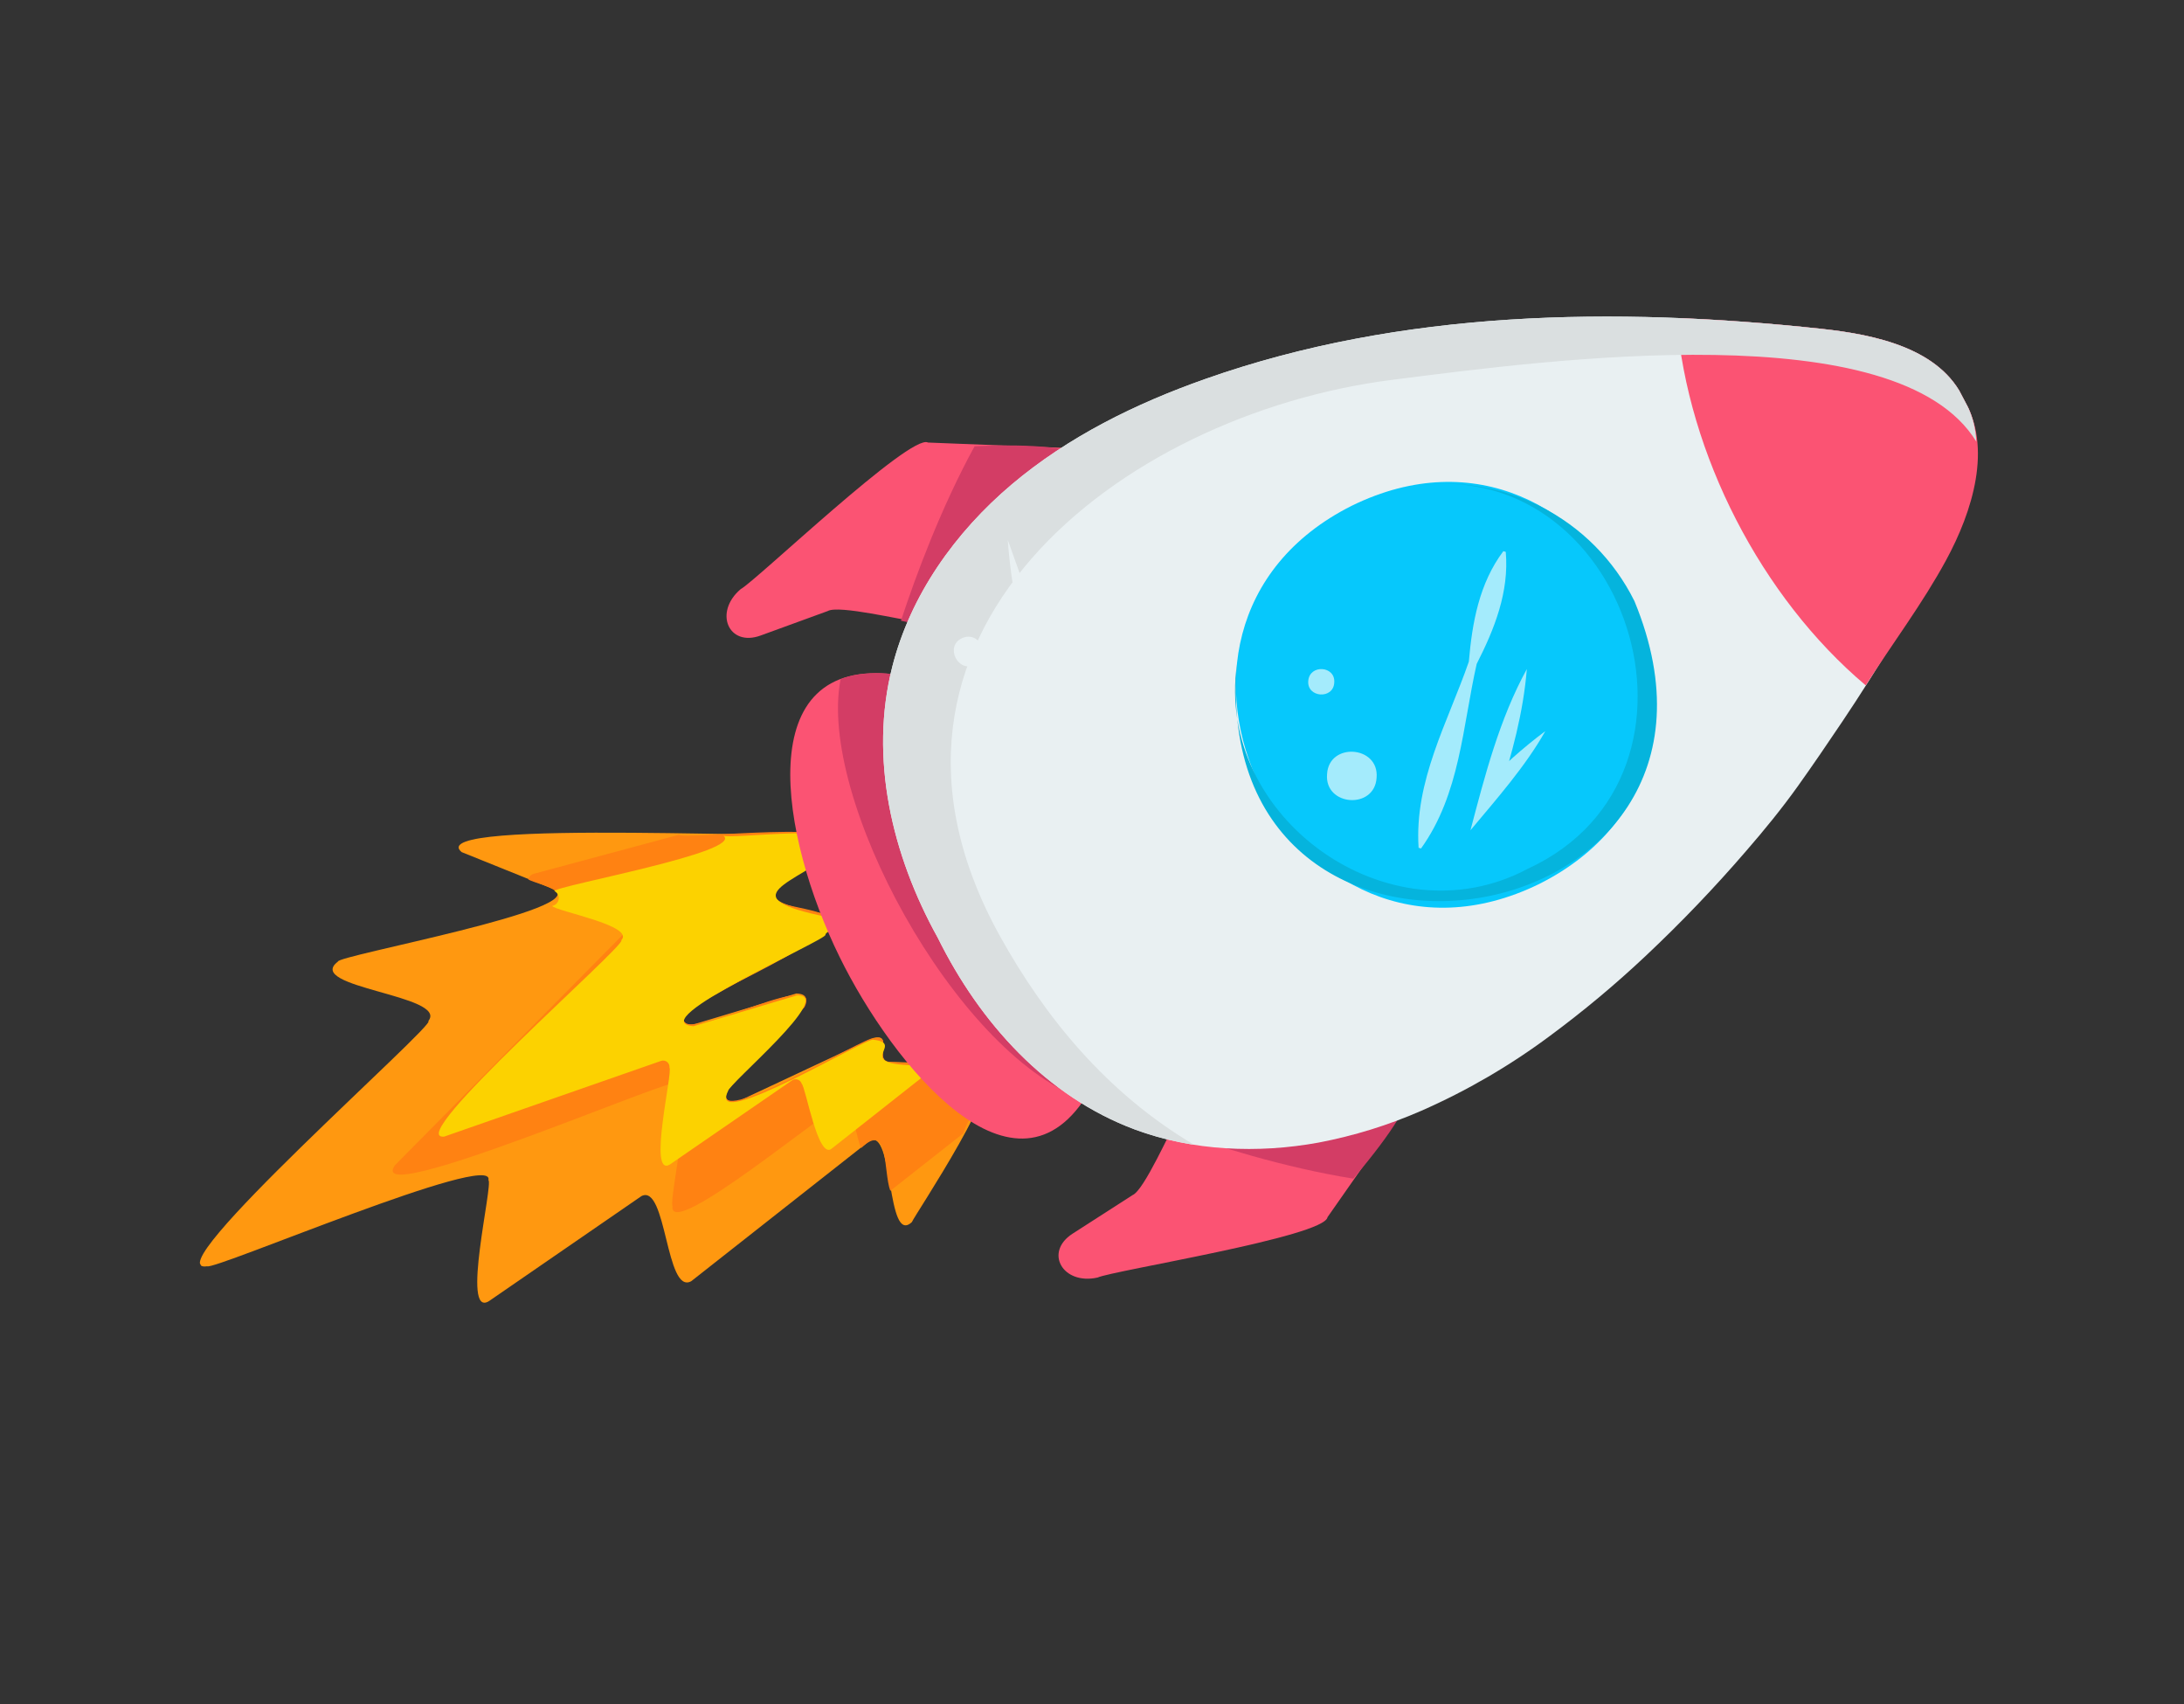 <svg width="100" height="78" viewBox="0 0 100 78" fill="none" xmlns="http://www.w3.org/2000/svg">
<rect x="0" y="0" width="100" height="78" fill="#333333" stroke="none"/>
<g clip-path="url(#clip0)">
<path d="M38.147 38.111C38.163 38.54 19.213 37.406 21.138 39.005L25.34 40.698C27.202 41.617 15.38 43.744 15.471 44.019C13.894 45.211 20.564 45.554 19.611 46.74C20.092 46.797 6.92 58.371 9.483 57.963C9.811 58.158 22.702 52.643 22.364 54.017C22.587 54.226 21.092 60.346 22.385 59.561L29.372 54.75C30.526 54.167 30.48 59.298 31.651 58.646L39.812 52.224C40.927 51.586 40.577 57.046 41.752 55.94C41.904 55.586 46.237 49.161 45.093 48.752L40.731 48.605C39.984 48.56 40.947 47.268 39.979 47.516L33.735 50.442C31.318 50.491 38.728 45.553 36.463 45.477L31.732 46.899C31.645 46.926 31.552 46.92 31.471 46.882C31.389 46.844 31.324 46.777 31.289 46.694C31.253 46.61 31.251 46.517 31.28 46.432C31.31 46.347 31.371 46.276 31.45 46.233C31.408 45.969 39.596 42.44 37.931 41.914C37.623 41.699 34.737 41.468 35.608 40.643C35.7 40.389 39.718 38.449 38.144 38.11" fill="#FF9810"/>
<path d="M45.096 48.769L40.735 48.621C39.984 48.582 40.951 47.282 39.982 47.536C39.804 47.334 32.345 51.866 33.318 49.893L36.838 46.1C37.81 44.057 30.105 48.459 31.46 46.249L38.022 42.598C39.007 41.759 36.005 41.543 35.725 41.311C34.49 40.768 38.228 39.13 38.365 38.791C39.785 37.443 31.184 38.465 31.094 38.21L24.443 39.997C24.381 40.012 24.325 40.044 24.281 40.089C24.236 40.134 24.204 40.19 24.189 40.252C24.432 40.426 25.7 40.636 25.575 41.101C25.836 41.426 29.316 41.885 28.585 42.719L18.081 53.342C16.642 55.411 30.924 49.244 30.858 49.613C31.96 49.138 30.611 54.933 30.793 55.2C30.581 56.881 38.112 50.557 38.352 50.722C39.065 50.251 39.215 52.257 39.436 52.547C40.717 51.316 40.437 53.617 40.765 54.509L44.112 51.876C44.488 50.642 46.04 49.336 45.108 48.769" fill="#FF8212"/>
<path d="M28.451 43.04C28.713 43.233 18.39 52.22 20.338 52.028L30.267 48.563C30.313 48.547 30.363 48.542 30.411 48.55C30.46 48.558 30.506 48.578 30.544 48.608C30.583 48.639 30.613 48.679 30.632 48.724C30.651 48.769 30.658 48.819 30.653 48.868C30.816 49.08 29.647 53.911 30.668 53.307L36.265 49.455C36.302 49.429 36.344 49.412 36.389 49.405C36.434 49.399 36.48 49.403 36.523 49.417C36.566 49.432 36.605 49.456 36.637 49.489C36.668 49.521 36.692 49.56 36.706 49.603C36.903 49.797 37.452 53.114 38.084 52.576L42.932 48.754C38.452 48.908 41.645 47.781 39.994 47.595C39.815 47.405 32.353 51.918 33.331 49.954C33.304 49.655 38.321 45.48 36.481 45.566L31.752 46.975C29.302 46.768 37.92 42.993 37.793 42.791C37.82 42.653 38.08 42.556 38.188 42.488C38.209 42.44 38.22 42.389 38.219 42.337C38.218 42.284 38.207 42.233 38.184 42.186C38.162 42.139 38.13 42.097 38.09 42.063C38.05 42.03 38.004 42.005 37.953 41.991C33.25 41.049 36.481 40.447 38.377 38.85C39.606 37.559 33.305 38.468 33.109 38.242C34.179 38.987 25.398 40.554 25.386 40.788C25.454 40.823 25.509 40.878 25.544 40.946C25.578 41.015 25.591 41.092 25.579 41.168C25.567 41.243 25.531 41.313 25.477 41.367C25.424 41.421 25.354 41.457 25.278 41.469C25.461 41.714 29.09 42.369 28.448 43.035" fill="#FCD200"/>
<path d="M49.135 20.519L42.49 20.257C41.701 19.812 34.599 26.604 33.914 26.967C32.668 28.026 33.354 29.627 34.824 29.092L37.899 27.971C38.392 27.68 41.341 28.398 41.897 28.439C42.994 28.912 48.587 23.209 49.458 22.749C50.453 21.907 50.261 20.573 49.14 20.528" fill="#FB5373"/>
<path d="M43.239 28.093C46.296 24.851 56.187 19.915 44.624 20.427C43.084 23.24 41.929 26.36 41.253 28.414C41.932 28.57 42.637 28.641 43.239 28.093Z" fill="#D33D65"/>
<path d="M64.594 50.27L60.784 55.715C60.66 56.613 50.956 58.157 50.252 58.48C48.654 58.833 47.796 57.315 49.111 56.471L51.856 54.706C52.387 54.489 53.6 51.706 53.903 51.241C54.192 50.078 62.115 49.086 63.01 48.675C64.284 48.394 65.228 49.356 64.585 50.275" fill="#FB5373"/>
<path d="M55.059 50.346C59.514 49.927 69.465 45.109 61.965 53.952C58.799 53.445 55.624 52.445 53.586 51.714C53.881 51.08 54.255 50.481 55.056 50.341" fill="#D33D65"/>
<path d="M41.01 30.875C34.311 30.024 35.733 38.289 38.442 43.802C40.861 48.728 46.53 55.746 49.91 49.903C44.948 47.98 38.556 35.818 40.467 30.859" fill="#FB5373"/>
<path d="M42.51 41.657C39.257 35.268 40.885 30.901 40.845 30.859C40.209 30.765 39.175 30.8 38.489 31.094C37.419 36.498 43.708 48.138 49.543 50.299L49.906 49.853C49.906 49.853 45.422 47.383 42.508 41.658" fill="#D33D65"/>
<path d="M70.961 47.422C72.499 46.286 73.968 45.06 75.36 43.749C76.979 42.226 78.517 40.619 79.967 38.935C80.786 37.991 81.58 37.02 82.308 36.002C83.01 35.02 83.688 34.022 84.362 33.02C85.99 30.596 87.485 28.081 88.878 25.515C90.091 23.269 91.231 20.479 89.926 18.29C88.866 15.966 85.924 15.322 83.389 15.051C73.93 14.035 64.154 14.183 55.185 17.349C51.997 18.472 48.912 19.99 46.326 22.174C43.739 24.359 41.684 27.243 40.854 30.524C39.796 34.692 40.829 39.126 42.941 42.93C44.871 46.831 47.926 50.197 51.96 51.701C54.612 52.69 57.61 52.807 60.371 52.302C61.99 51.994 63.568 51.506 65.078 50.846C67.162 49.931 69.135 48.782 70.961 47.422" fill="#E9F0F2"/>
<path d="M85.427 31.373C86.647 29.457 88.027 27.631 89.107 25.642C90.323 23.403 91.231 20.479 89.925 18.29C88.866 15.967 85.924 15.322 83.389 15.051C81.197 14.819 78.986 14.644 76.767 14.559C77.288 20.808 80.638 27.333 85.427 31.373Z" fill="#FB5373"/>
<g style="mix-blend-mode:multiply">
<g style="mix-blend-mode:multiply">
<g style="mix-blend-mode:multiply">
<path d="M63.721 17.39C71.037 16.458 86.897 14.335 90.49 20.215C90.463 19.537 90.27 18.875 89.926 18.29C88.866 15.966 85.924 15.322 83.389 15.051C73.93 14.035 64.154 14.183 55.185 17.349C51.997 18.472 48.912 19.99 46.326 22.174C43.739 24.359 41.684 27.243 40.854 30.524C39.796 34.692 40.829 39.126 42.941 42.93C44.871 46.831 47.926 50.197 51.96 51.701C52.839 52.024 53.747 52.258 54.671 52.4C50.636 50.014 47.827 46.512 45.814 42.902C38.132 29.125 51.303 18.969 63.721 17.39" fill="#DADFE0"/>
</g>
</g>
</g>
<g style="mix-blend-mode:multiply">
<g style="mix-blend-mode:multiply">
<g style="mix-blend-mode:multiply">
<g style="mix-blend-mode:multiply">
<path d="M47.548 39.93C46.773 40.338 46.151 39.086 46.947 38.719C47.743 38.351 48.341 39.553 47.548 39.93Z" fill="#E9F0F2"/>
</g>
<g style="mix-blend-mode:multiply">
<path d="M44.645 30.425C43.864 30.826 43.247 29.582 44.045 29.214C44.843 28.845 45.436 30.047 44.645 30.425" fill="#E9F0F2"/>
</g>
<g style="mix-blend-mode:multiply">
<path d="M53.36 47.998C52.585 48.406 51.969 47.165 52.76 46.787C53.55 46.408 54.158 47.629 53.36 47.998Z" fill="#E9F0F2"/>
</g>
<g style="mix-blend-mode:multiply">
<path d="M57.819 49.12C52.215 42.418 46.741 33.235 46.143 24.714C48.993 32.689 52.075 41.833 58.258 48.473C58.322 48.539 58.362 48.625 58.37 48.716C58.378 48.808 58.354 48.9 58.303 48.976C58.251 49.052 58.175 49.108 58.086 49.134C57.998 49.16 57.904 49.155 57.819 49.12" fill="#E9F0F2"/>
</g>
</g>
</g>
</g>
<g style="mix-blend-mode:multiply">
<g style="mix-blend-mode:multiply">
<g style="mix-blend-mode:multiply">
<g style="mix-blend-mode:multiply">
<path d="M71.274 42.063C57.838 48.651 47.729 28.251 61.102 21.547C74.54 14.96 84.649 35.358 71.274 42.063Z" fill="#E9F0F2"/>
</g>
</g>
</g>
</g>
<path d="M70.481 40.461C59.145 46.016 50.612 28.806 61.897 23.149C73.23 17.592 81.764 34.804 70.481 40.461Z" fill="#06C8FC"/>
<path d="M74.837 27.516C73.906 25.64 72.391 24.116 70.521 23.175C68.65 22.234 66.525 21.926 64.466 22.298C74.467 20.472 79.35 35.438 69.953 39.769C63.618 43.149 55.622 37.423 56.637 30.398C55.325 47.195 81.288 43.129 74.837 27.516" fill="#05B4DD"/>
<path d="M63.031 35.596C62.949 37.07 60.639 36.909 60.763 35.438C60.842 33.963 63.153 34.126 63.031 35.596Z" fill="#A4EBFC"/>
<path d="M61.092 31.25C61.049 32.024 59.836 31.939 59.902 31.166C59.968 30.393 61.158 30.477 61.092 31.25Z" fill="#A4EBFC"/>
<path d="M68.945 25.262C69.106 27.098 68.425 28.799 67.614 30.389C66.964 33.261 66.858 36.341 65.066 38.838L64.954 38.807C64.753 35.735 66.29 33.068 67.255 30.285C67.406 28.509 67.728 26.703 68.834 25.23L68.945 25.262Z" fill="#A4EBFC"/>
<path d="M70.756 33.467C69.854 35.071 68.509 36.592 67.33 38.003C67.987 35.506 68.66 32.9 69.91 30.627C69.749 32.61 69.229 34.531 68.618 36.413L67.907 36.013C68.78 35.082 69.733 34.23 70.756 33.467" fill="#A4EBFC"/>
</g>
<defs>
<clipPath id="clip0">
<path d="M80.359 0.142L99.079 35.656L19.559 77.572L0.839 42.058L80.359 0.142Z" fill="white"/>
</clipPath>
</defs>
</svg>
